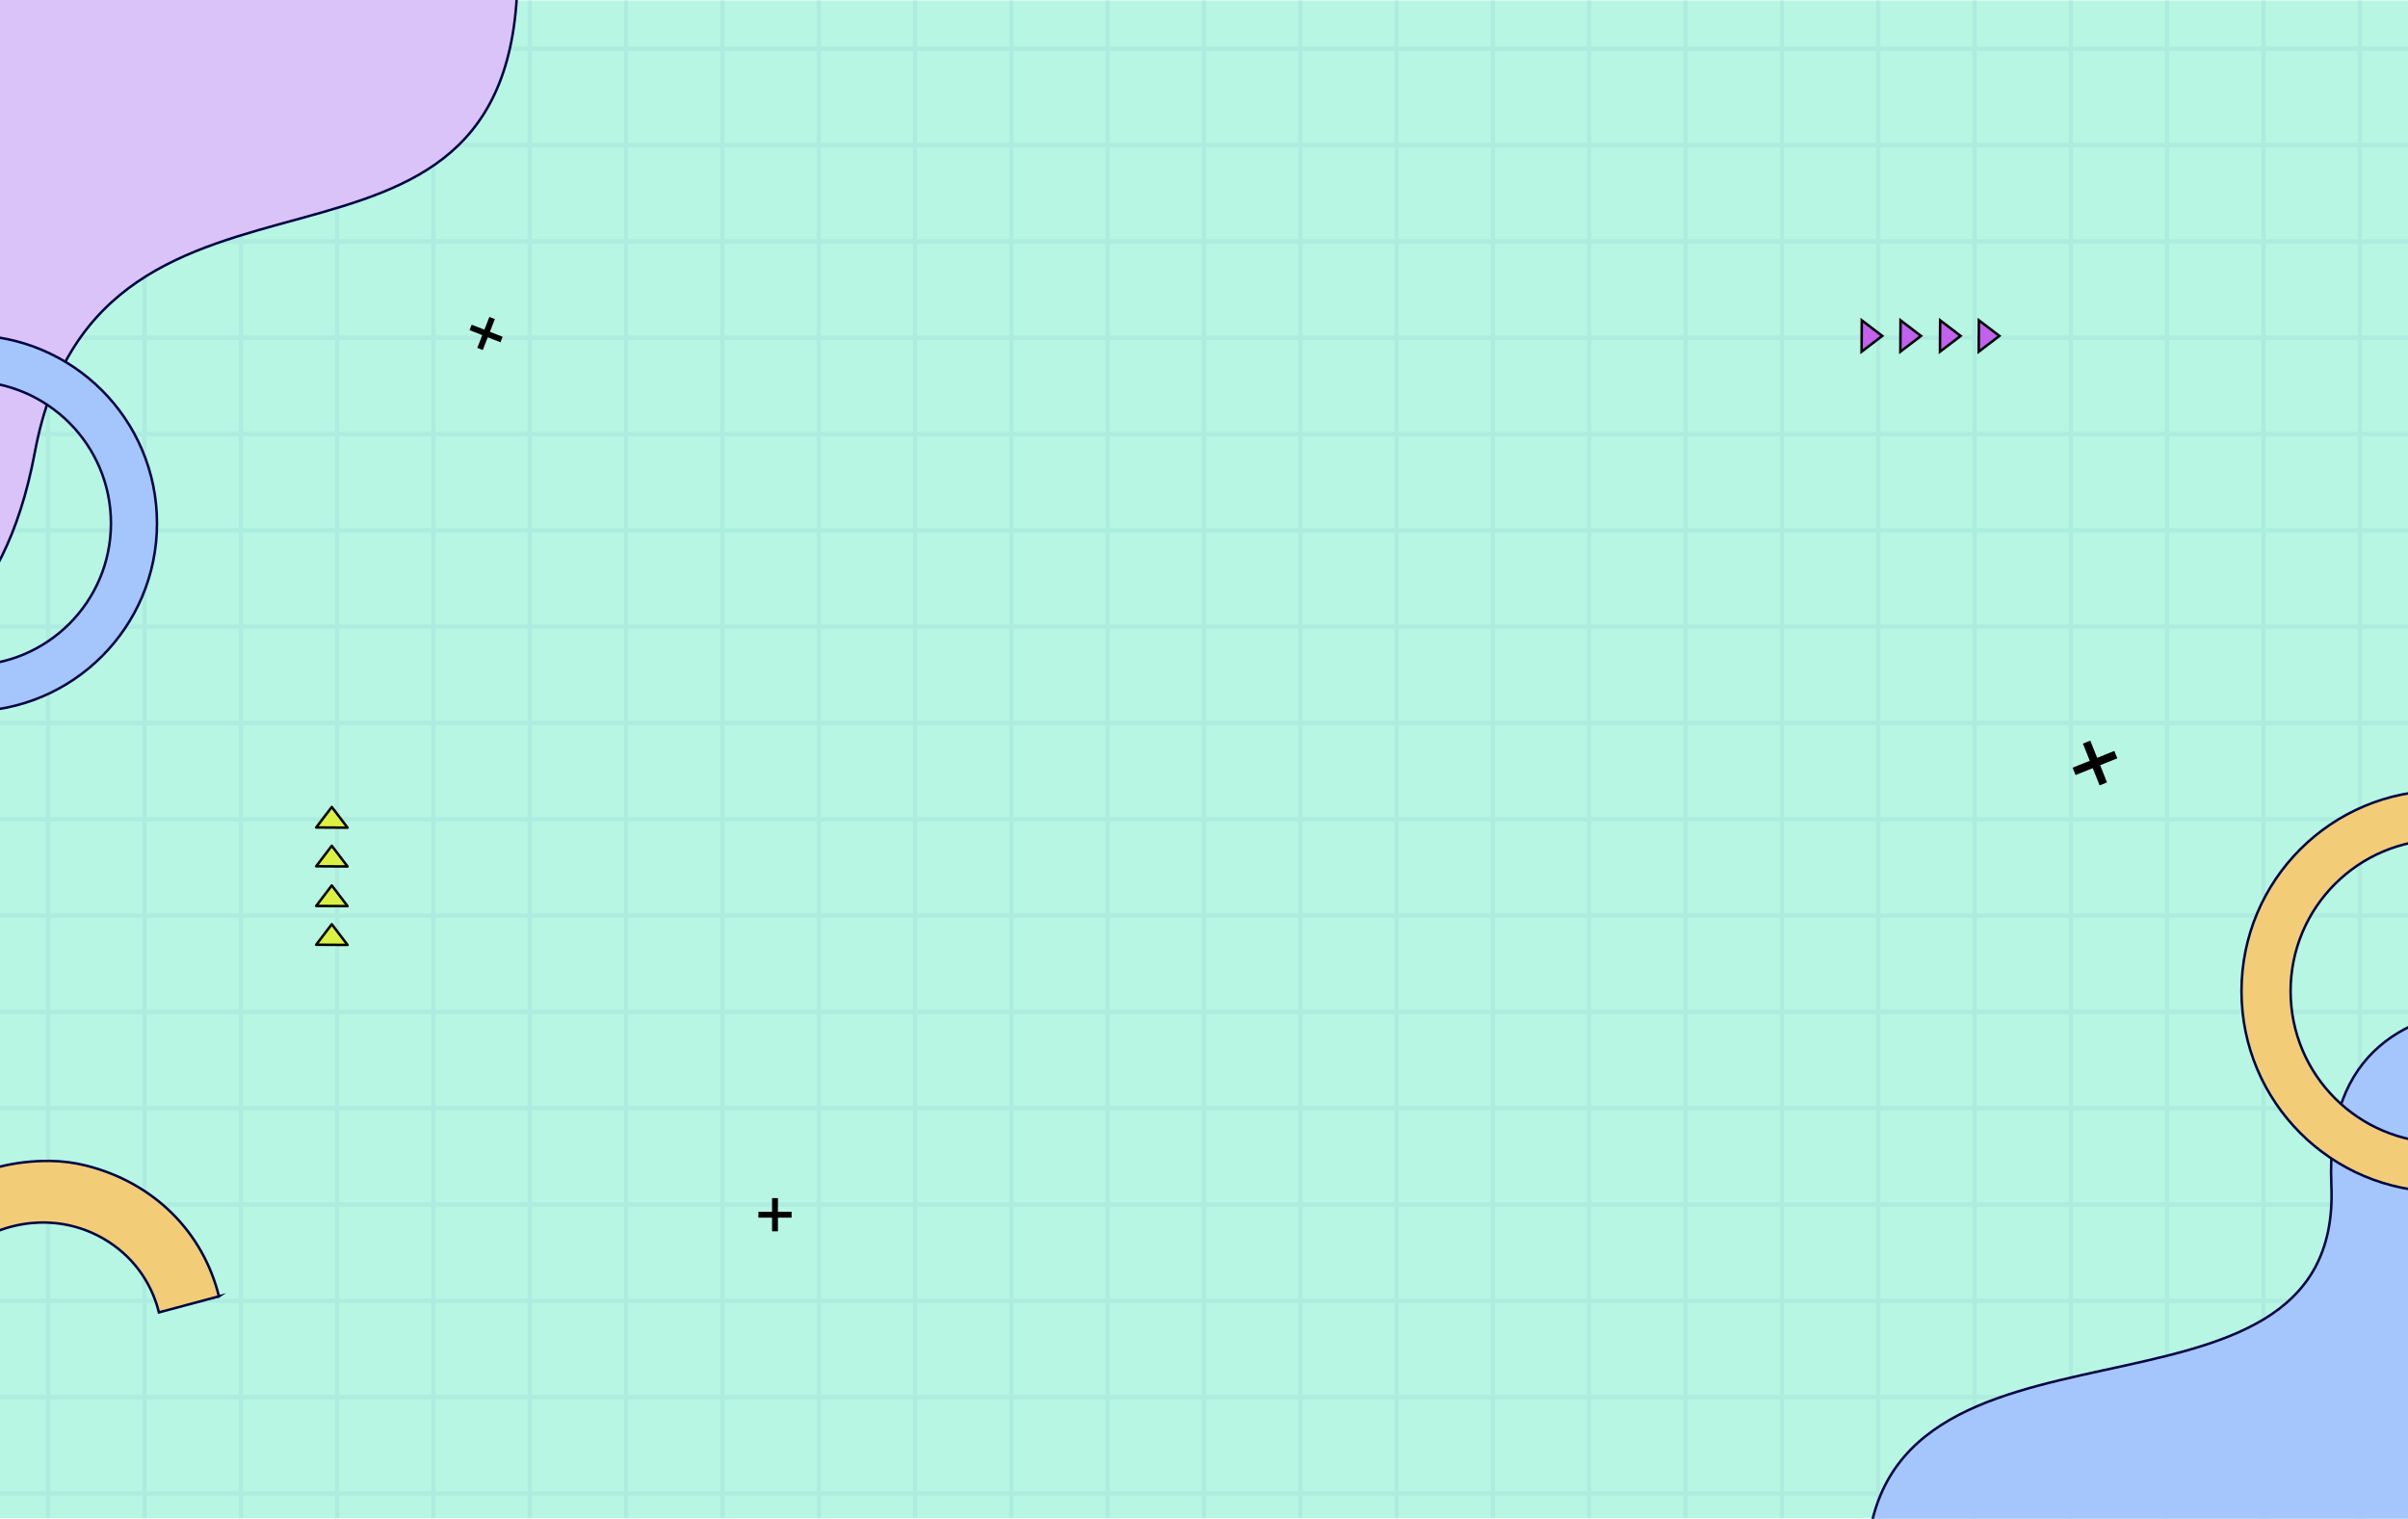 <svg width="1920" height="1211" viewBox="0 0 1920 1211" fill="none" xmlns="http://www.w3.org/2000/svg">
<rect width="1920" height="1210" transform="translate(0 0.399)" fill="#B6F6E3"/>
<g opacity="0.06" clip-path="url(#clip0_900_12059)">
<path d="M1960 1960.4H-40V-39.601H1960V1960.4ZM-36.693 1957.09H1956.69V-36.294H-36.693V1957.09Z" fill="#203F82"/>
<path d="M1958.38 1189.13H-38.316V1192.44H1958.38V1189.13Z" fill="#203F82"/>
<path d="M1958.38 1112.34H-38.316V1115.65H1958.38V1112.34Z" fill="#203F82"/>
<path d="M1958.38 1035.56H-38.316V1038.87H1958.38V1035.56Z" fill="#203F82"/>
<path d="M1958.38 958.716H-38.316V962.023H1958.38V958.716Z" fill="#203F82"/>
<path d="M1958.38 881.932H-38.316V885.239H1958.38V881.932Z" fill="#203F82"/>
<path d="M1958.38 805.147H-38.316V808.454H1958.38V805.147Z" fill="#203F82"/>
<path d="M1958.38 728.363H-38.316V731.67H1958.38V728.363Z" fill="#203F82"/>
<path d="M1958.38 651.579H-38.316V654.886H1958.38V651.579Z" fill="#203F82"/>
<path d="M1958.38 574.794H-38.316V578.102H1958.38V574.794Z" fill="#203F82"/>
<path d="M1958.38 497.95H-38.316V501.257H1958.38V497.95Z" fill="#203F82"/>
<path d="M1958.38 421.166H-38.316V424.473H1958.38V421.166Z" fill="#203F82"/>
<path d="M1958.38 344.381H-38.316V347.688H1958.38V344.381Z" fill="#203F82"/>
<path d="M1958.38 267.597H-38.316V270.904H1958.38V267.597Z" fill="#203F82"/>
<path d="M1958.38 190.812H-38.316V194.12H1958.38V190.812Z" fill="#203F82"/>
<path d="M1958.38 113.968H-38.316V117.275H1958.38V113.968Z" fill="#203F82"/>
<path d="M1958.38 37.184H-38.316V40.491H1958.38V37.184Z" fill="#203F82"/>
<path d="M1883.22 -37.917H1879.91V1958.78H1883.22V-37.917Z" fill="#203F82"/>
<path d="M1806.43 -37.917H1803.12V1958.78H1806.43V-37.917Z" fill="#203F82"/>
<path d="M1729.59 -37.917H1726.28V1958.78H1729.59V-37.917Z" fill="#203F82"/>
<path d="M1652.8 -37.917H1649.5V1958.78H1652.8V-37.917Z" fill="#203F82"/>
<path d="M1576.02 -37.917H1572.71V1958.78H1576.02V-37.917Z" fill="#203F82"/>
<path d="M1499.23 -37.917H1495.93V1958.78H1499.23V-37.917Z" fill="#203F82"/>
<path d="M1422.45 -37.917H1419.14V1958.78H1422.45V-37.917Z" fill="#203F82"/>
<path d="M1345.61 -37.917H1342.3V1958.78H1345.61V-37.917Z" fill="#203F82"/>
<path d="M1268.82 -37.917H1265.51V1958.78H1268.82V-37.917Z" fill="#203F82"/>
<path d="M1192.04 -37.917H1188.73V1958.78H1192.04V-37.917Z" fill="#203F82"/>
<path d="M1115.25 -37.917H1111.95V1958.78H1115.25V-37.917Z" fill="#203F82"/>
<path d="M1038.47 -37.917H1035.16V1958.78H1038.47V-37.917Z" fill="#203F82"/>
<path d="M961.624 -37.917H958.316V1958.78H961.624V-37.917Z" fill="#203F82"/>
<path d="M884.839 -37.917H881.532V1958.78H884.839V-37.917Z" fill="#203F82"/>
<path d="M808.055 -37.917H804.748V1958.78H808.055V-37.917Z" fill="#203F82"/>
<path d="M731.271 -37.917H727.964V1958.78H731.271V-37.917Z" fill="#203F82"/>
<path d="M654.486 -37.917H651.179V1958.78H654.486V-37.917Z" fill="#203F82"/>
<path d="M577.702 -37.917H574.395V1958.78H577.702V-37.917Z" fill="#203F82"/>
<path d="M500.857 -37.917H497.55V1958.78H500.857V-37.917Z" fill="#203F82"/>
<path d="M424.073 -37.917H420.766V1958.78H424.073V-37.917Z" fill="#203F82"/>
<path d="M347.289 -37.917H343.982V1958.78H347.289V-37.917Z" fill="#203F82"/>
<path d="M270.504 -37.917H267.197V1958.78H270.504V-37.917Z" fill="#203F82"/>
<path d="M193.72 -37.917H190.413V1958.78H193.72V-37.917Z" fill="#203F82"/>
<path d="M116.876 -37.917H113.569V1958.78H116.876V-37.917Z" fill="#203F82"/>
<path d="M40.091 -37.917H36.784V1958.78H40.091V-37.917Z" fill="#203F82"/>
</g>
<g clip-path="url(#clip1_900_12059)">
<path d="M-254.521 512.191C-254.521 512.191 -22.062 627.383 27.773 360.65C79.643 83.02 412.297 268.617 412.667 -22.335C413.037 -313.276 -304.335 -66.033 -304.335 -66.033L-254.521 512.201V512.191Z" fill="#DAC3F8" stroke="#000543" stroke-width="2" stroke-miterlimit="10"/>
<path d="M252.1 659.775L264.544 643.429L277.1 659.92L252.1 659.775Z" fill="#DAF143" stroke="black" stroke-width="2" stroke-linecap="round" stroke-linejoin="round"/>
<path d="M252.1 690.709L264.544 674.363L277.1 690.854L252.1 690.709Z" fill="#DAF143" stroke="black" stroke-width="2" stroke-linecap="round" stroke-linejoin="round"/>
<path d="M252.1 722.328L264.544 705.982L277.1 722.474L252.1 722.328Z" fill="#DAF143" stroke="black" stroke-width="2" stroke-linecap="round" stroke-linejoin="round"/>
<path d="M252.1 753.262L264.544 736.916L277.1 753.407L252.1 753.262Z" fill="#DAF143" stroke="black" stroke-width="2" stroke-linecap="round" stroke-linejoin="round"/>
<path d="M1577.86 255.392L1594.19 267.839L1577.72 280.392L1577.86 255.392Z" fill="#C161EE" stroke="black" stroke-width="2" stroke-miterlimit="10"/>
<path d="M1546.96 255.392L1563.29 267.839L1546.81 280.392L1546.96 255.392Z" fill="#C161EE" stroke="black" stroke-width="2" stroke-miterlimit="10"/>
<path d="M1515.37 255.392L1531.7 267.839L1515.23 280.392L1515.37 255.392Z" fill="#C161EE" stroke="black" stroke-width="2" stroke-miterlimit="10"/>
<path d="M1484.47 255.392L1500.8 267.839L1484.33 280.392L1484.47 255.392Z" fill="#C161EE" stroke="black" stroke-width="2" stroke-miterlimit="10"/>
<path d="M174.574 1033.61C161.965 982.619 123.076 943.061 68.718 929.366C59.315 926.998 49.595 925.739 39.838 925.637C-16.664 925.05 -66.251 953.326 -93.956 999.26C-114.365 1033.08 -120.469 1072.43 -111.159 1110.04L-63.296 1097.23C-71.991 1062.07 -60.435 1024.64 -30.689 998.328C-27.837 995.801 -24.762 993.498 -21.538 991.457C12.002 970.219 51.142 969.52 82.51 987.625C104.829 1000.52 120.532 1021.38 126.72 1046.4L174.592 1033.6L174.574 1033.61Z" fill="#F2CC77" stroke="#000543" stroke-width="2" stroke-miterlimit="10"/>
<path d="M-24.825 267.242C-107.669 267.242 -174.825 334.398 -174.825 417.242C-174.825 500.086 -107.669 567.242 -24.825 567.242C58.019 567.242 125.175 500.086 125.175 417.242C125.175 334.398 58.019 267.242 -24.825 267.242ZM-24.825 530.539C-87.39 530.539 -138.112 479.816 -138.112 417.252C-138.112 354.687 -87.39 303.964 -24.825 303.964C37.739 303.964 88.462 354.687 88.462 417.252C88.462 479.816 37.739 530.539 -24.825 530.539Z" fill="#A4C6FC" stroke="#000543" stroke-width="2" stroke-linecap="round" stroke-linejoin="round"/>
<path d="M2130.56 823.398C2130.56 823.398 1849.3 727.477 1858.89 944.903C1868.48 1162.33 1488.85 1018.7 1488.5 1251.98C1488.14 1485.26 2178.5 1287.02 2178.5 1287.02L2130.56 823.398Z" fill="#A4C6FC" stroke="#000543" stroke-width="2" stroke-linecap="round" stroke-linejoin="round"/>
<path d="M1947.24 630.266C1858.87 630.266 1787.24 701.897 1787.24 790.266C1787.24 878.634 1858.87 950.266 1947.24 950.266C2035.6 950.266 2107.24 878.634 2107.24 790.266C2107.24 701.897 2035.6 630.266 1947.24 630.266ZM1947.24 911.108C1880.5 911.108 1826.39 857.001 1826.39 790.266C1826.39 723.53 1880.5 669.423 1947.24 669.423C2013.97 669.423 2068.08 723.53 2068.08 790.266C2068.08 857.001 2013.98 911.108 1947.24 911.108Z" fill="#F2CC77" stroke="#000543" stroke-width="2" stroke-miterlimit="10"/>
<path d="M1685.86 598.738L1672.17 604.227L1666.68 590.535L1660.78 592.889L1666.27 606.592L1652.58 612.071L1654.94 617.971L1668.63 612.482L1674.11 626.185L1680.01 623.82L1674.53 610.128L1688.22 604.639L1685.86 598.738Z" fill="black"/>
<path d="M400.762 268.518L390.61 264.561L394.576 254.405L390.209 252.698L386.243 262.844L376.101 258.887L374.395 263.255L384.537 267.223L380.571 277.369L384.948 279.076L388.904 268.93L399.046 272.887L400.762 268.518Z" fill="black"/>
<path d="M631.176 966.18H620.284V955.284H615.598V966.18H604.707V970.867H615.598V981.764H620.284V970.867H631.176V966.18Z" fill="black"/>
</g>
<defs>
<clipPath id="clip0_900_12059">
<rect width="2000" height="2000" fill="white" transform="translate(-40 -39.601)"/>
</clipPath>
<clipPath id="clip1_900_12059">
<rect width="2493" height="1482" fill="white" transform="translate(-286 -135.601)"/>
</clipPath>
</defs>
</svg>
